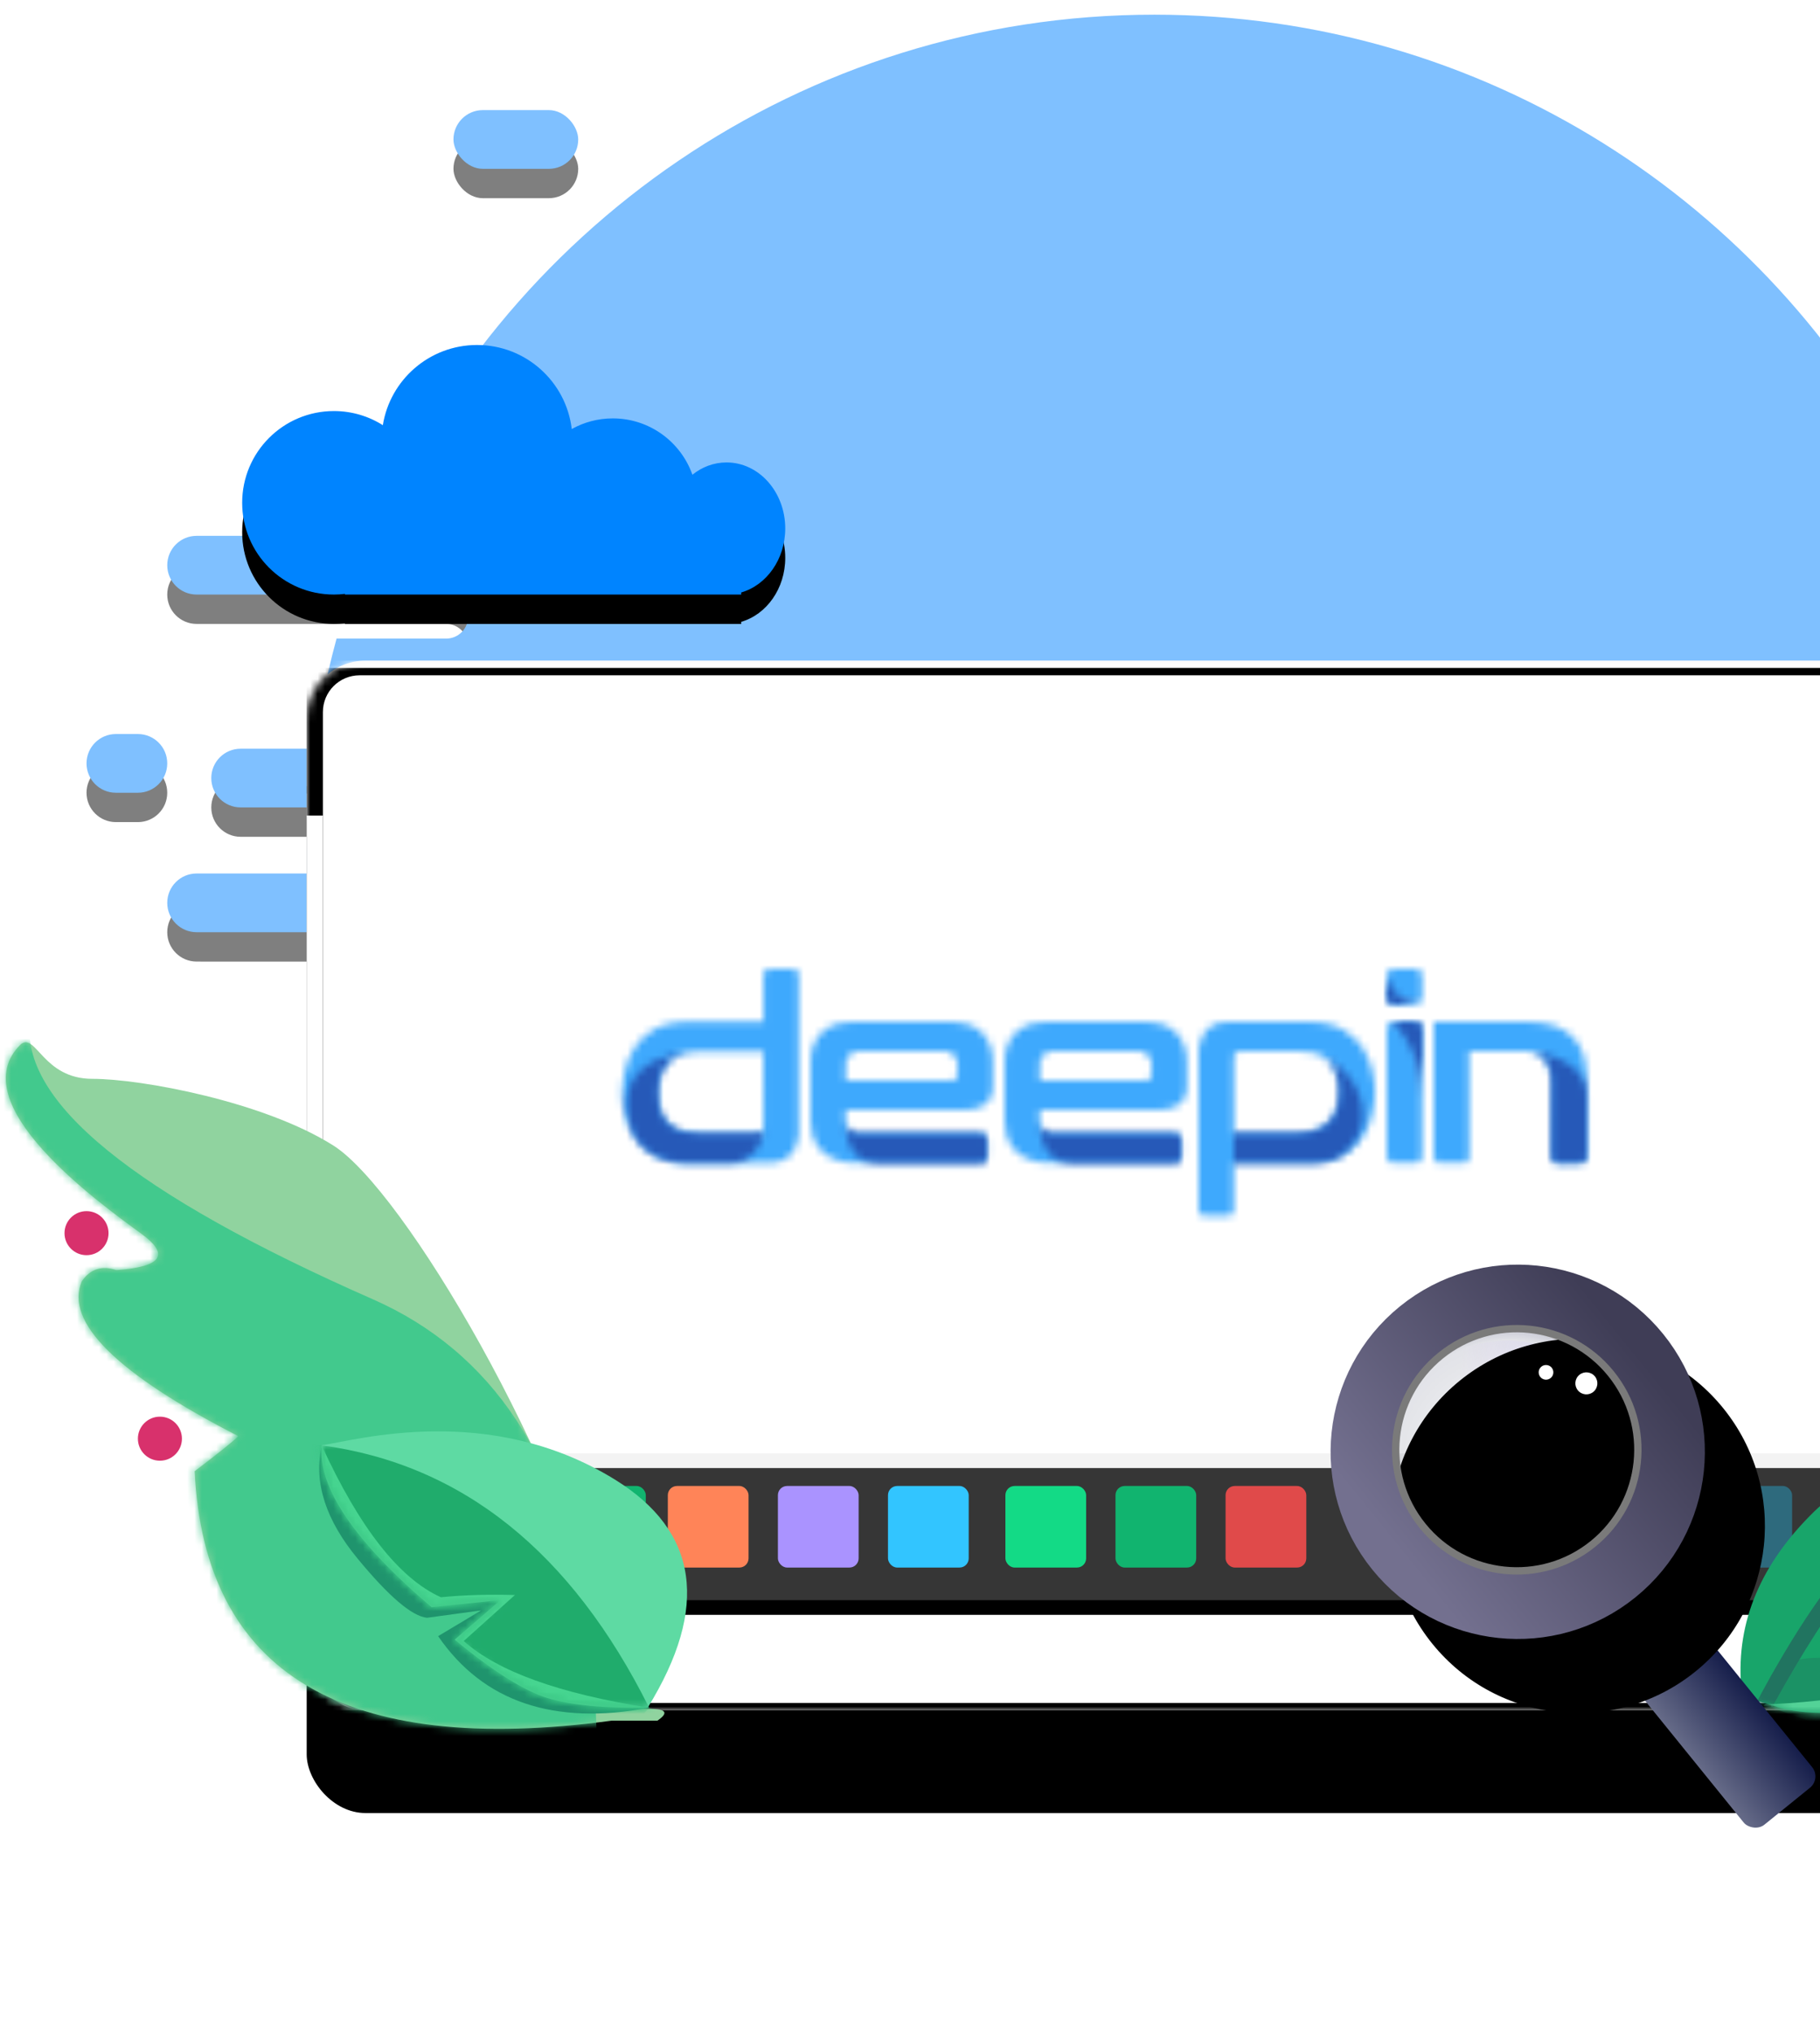 <?xml version="1.0" encoding="UTF-8"?>
<svg width="248px" height="277px" viewBox="0 0 248 277" version="1.1" xmlns="http://www.w3.org/2000/svg" xmlns:xlink="http://www.w3.org/1999/xlink">
    <!-- Generator: Sketch 58 (84663) - https://sketch.com -->
    <title>dcc_Home detection image_300px</title>
    <desc>Created with Sketch.</desc>
    <defs>
        <path d="M256.79,35 L256.791,34.826 C256.309,34.94 255.807,35 255.29,35 C251.7,35 248.79,32.09 248.79,28.5 C248.79,24.91 251.7,22 255.29,22 C256.606,22 257.83,22.391 258.853,23.063 C259.311,19.64 262.242,17 265.79,17 C269.109,17 271.889,19.31 272.609,22.41 C273.284,22.145 274.02,22 274.79,22 C277.712,22 280.147,24.089 280.681,26.855 C281.413,25.724 282.534,25 283.79,25 C285.999,25 287.79,27.239 287.79,30 C287.79,32.33 286.516,34.287 284.791,34.842 L284.79,35 L283.79,35 L283.79,35 L256.79,35 Z" id="path-1"></path>
        <filter x="-28.2%" y="-38.9%" width="156.4%" height="222.2%" filterUnits="objectBoundingBox" id="filter-2">
            <feOffset dx="0" dy="4" in="SourceAlpha" result="shadowOffsetOuter1"></feOffset>
            <feGaussianBlur stdDeviation="3" in="shadowOffsetOuter1" result="shadowBlurOuter1"></feGaussianBlur>
            <feColorMatrix values="0 0 0 0 0.173   0 0 0 0 0.655   0 0 0 0 0.973  0 0 0 0.4 0" type="matrix" in="shadowBlurOuter1"></feColorMatrix>
        </filter>
        <path d="M157.29,0 C202.174,0 241.078,25.602 260.195,62.999 L277.79,63 C279.999,63 281.79,64.791 281.79,67 C281.79,69.209 279.999,71 277.79,71 L263.906,70.999 L263.905,71 L259.79,71 C258.192,71 256.886,72.249 256.795,73.824 L256.79,74 C256.79,75.598 258.039,76.904 259.614,76.995 L259.79,77 L293.79,77 C295.999,77 297.79,78.791 297.79,81 C297.79,83.209 295.999,85 293.79,85 L259.79,85 C258.133,85 256.79,86.343 256.79,88 C256.79,89.598 258.039,90.904 259.614,90.995 L259.79,91 L270.186,91 C270.685,93.308 271.115,95.643 271.473,98 L277.79,98 C279.999,98 281.79,99.791 281.79,102 C281.79,104.209 279.999,106 277.79,106 L272.405,106 C272.593,108.315 272.714,110.649 272.764,113.001 L296.79,113 C298.999,113 300.79,114.791 300.79,117 C300.79,119.209 298.999,121 296.79,121 L272.661,121.001 C269.79,182.235 219.235,231 157.29,231 C96.7,231 47.007,184.345 42.175,125.001 L26.79,125 C24.581,125 22.79,123.209 22.79,121 C22.79,118.791 24.581,117 26.79,117 L41.8,117.001 C41.793,116.501 41.79,116.001 41.79,115.5 C41.79,112.981 41.871,110.48 42.03,108.001 L32.79,108 C30.581,108 28.79,106.209 28.79,104 C28.79,101.791 30.581,100 32.79,100 L60.79,100 C62.447,100 63.79,98.657 63.79,97 C63.79,95.343 62.447,94 60.79,94 L60.79,94 L43.788,94 C44.361,90.956 45.053,87.955 45.86,85.001 L60.79,85 C62.447,85 63.79,83.657 63.79,82 C63.79,80.402 62.541,79.096 60.966,79.005 L60.79,79 L26.79,79 C24.581,79 22.79,77.209 22.79,75 C22.79,72.791 24.581,71 26.79,71 L50.674,71 C68.099,29.302 109.273,0 157.29,0 Z M18.79,98 C20.999,98 22.79,99.791 22.79,102 C22.79,104.209 20.999,106 18.79,106 L15.79,106 C13.581,106 11.79,104.209 11.79,102 C11.79,99.791 13.581,98 15.79,98 L18.79,98 Z" id="path-3"></path>
        <filter x="-3.8%" y="-3.0%" width="107.6%" height="109.5%" filterUnits="objectBoundingBox" id="filter-4">
            <feOffset dx="0" dy="4" in="SourceAlpha" result="shadowOffsetOuter1"></feOffset>
            <feGaussianBlur stdDeviation="3" in="shadowOffsetOuter1" result="shadowBlurOuter1"></feGaussianBlur>
            <feColorMatrix values="0 0 0 0 0.173   0 0 0 0 0.655   0 0 0 0 0.973  0 0 0 0.4 0" type="matrix" in="shadowBlurOuter1"></feColorMatrix>
        </filter>
        <rect id="path-5" x="61.79" y="13" width="17" height="8" rx="4"></rect>
        <filter x="-64.7%" y="-87.5%" width="229.4%" height="375.0%" filterUnits="objectBoundingBox" id="filter-6">
            <feOffset dx="0" dy="4" in="SourceAlpha" result="shadowOffsetOuter1"></feOffset>
            <feGaussianBlur stdDeviation="3" in="shadowOffsetOuter1" result="shadowBlurOuter1"></feGaussianBlur>
            <feColorMatrix values="0 0 0 0 0.173   0 0 0 0 0.655   0 0 0 0 0.973  0 0 0 0.4 0" type="matrix" in="shadowBlurOuter1"></feColorMatrix>
        </filter>
        <path d="M14.352,118.303 C28.119,108.052 38.587,95.288 45.754,80.011 C56.506,57.097 49.655,8.538 55.754,0.01 C51.786,-0.086 29.251,6.011 20.503,35.011 C14.671,54.345 7.836,77.581 3.55271368e-15,104.72 L14.352,118.303 Z" id="path-7"></path>
        <rect id="path-9" x="0" y="0" width="231" height="143" rx="8"></rect>
        <filter x="-22.5%" y="-26.6%" width="145.0%" height="172.7%" filterUnits="objectBoundingBox" id="filter-11">
            <feOffset dx="0" dy="14" in="SourceAlpha" result="shadowOffsetOuter1"></feOffset>
            <feGaussianBlur stdDeviation="15" in="shadowOffsetOuter1" result="shadowBlurOuter1"></feGaussianBlur>
            <feColorMatrix values="0 0 0 0 0   0 0 0 0 0   0 0 0 0 0  0 0 0 0.19 0" type="matrix" in="shadowBlurOuter1"></feColorMatrix>
        </filter>
        <rect id="path-12" x="0" y="0" width="231" height="17.105"></rect>
        <filter x="-7.4%" y="-76.0%" width="114.7%" height="298.8%" filterUnits="objectBoundingBox" id="filter-13">
            <feOffset dx="0" dy="4" in="SourceAlpha" result="shadowOffsetOuter1"></feOffset>
            <feGaussianBlur stdDeviation="5" in="shadowOffsetOuter1" result="shadowBlurOuter1"></feGaussianBlur>
            <feComposite in="shadowBlurOuter1" in2="SourceAlpha" operator="out" result="shadowBlurOuter1"></feComposite>
            <feColorMatrix values="0 0 0 0 0   0 0 0 0 0   0 0 0 0 0  0 0 0 0.03 0" type="matrix" in="shadowBlurOuter1"></feColorMatrix>
        </filter>
        <filter x="-4.5%" y="-38.0%" width="109.1%" height="222.8%" filterUnits="objectBoundingBox" id="filter-14">
            <feOffset dx="0" dy="1" in="SourceAlpha" result="shadowOffsetInner1"></feOffset>
            <feComposite in="shadowOffsetInner1" in2="SourceAlpha" operator="arithmetic" k2="-1" k3="1" result="shadowInnerInner1"></feComposite>
            <feColorMatrix values="0 0 0 0 1   0 0 0 0 1   0 0 0 0 1  0 0 0 0.6 0" type="matrix" in="shadowInnerInner1"></feColorMatrix>
        </filter>
        <path d="M188,10 L188,11 L182,11 L182,10 L188,10 Z M188,8 L188,9 L182,9 L182,8 L188,8 Z M186,6 L186,7 L182,7 L182,6 L186,6 Z" id="path-15"></path>
        <filter x="-183.3%" y="-140.0%" width="466.7%" height="540.0%" filterUnits="objectBoundingBox" id="filter-16">
            <feOffset dx="0" dy="4" in="SourceAlpha" result="shadowOffsetOuter1"></feOffset>
            <feGaussianBlur stdDeviation="3" in="shadowOffsetOuter1" result="shadowBlurOuter1"></feGaussianBlur>
            <feColorMatrix values="0 0 0 0 0.626   0 0 0 0 0.626   0 0 0 0 0.626  0 0 0 0.4 0" type="matrix" in="shadowBlurOuter1"></feColorMatrix>
        </filter>
        <rect id="path-17" x="0" y="0" width="227" height="140" rx="5"></rect>
        <filter x="-3.3%" y="-3.2%" width="106.6%" height="110.7%" filterUnits="objectBoundingBox" id="filter-19">
            <feOffset dx="0" dy="3" in="SourceAlpha" result="shadowOffsetOuter1"></feOffset>
            <feGaussianBlur stdDeviation="2" in="shadowOffsetOuter1" result="shadowBlurOuter1"></feGaussianBlur>
            <feColorMatrix values="0 0 0 0 0   0 0 0 0 0   0 0 0 0 0  0 0 0 0.1 0" type="matrix" in="shadowBlurOuter1"></feColorMatrix>
        </filter>
        <rect id="path-20" x="0" y="0" width="209" height="20" rx="2.5"></rect>
        <filter x="-6.2%" y="-55.0%" width="112.4%" height="230.0%" filterUnits="objectBoundingBox" id="filter-21">
            <feOffset dx="0" dy="2" in="SourceAlpha" result="shadowOffsetOuter1"></feOffset>
            <feGaussianBlur stdDeviation="4" in="shadowOffsetOuter1" result="shadowBlurOuter1"></feGaussianBlur>
            <feComposite in="shadowBlurOuter1" in2="SourceAlpha" operator="out" result="shadowBlurOuter1"></feComposite>
            <feColorMatrix values="0 0 0 0 0   0 0 0 0 0   0 0 0 0 0  0 0 0 0.2 0" type="matrix" in="shadowBlurOuter1"></feColorMatrix>
        </filter>
        <path d="M2.456,35.5 C2.829,35.245 4.525,35.61 7.544,36.598 C12.072,38.079 28.238,38.575 35.634,26.274 C43.03,13.972 48.478,5.46 52.451,1.897 C56.425,-1.666 23.463,-0.841 12.474,9.869 C5.148,17.008 1.809,24.926 2.456,33.622 C0.819,34.621 -1.62003744e-12,35.247 -1.62003744e-12,35.5 C-1.62003744e-12,35.753 0.819,35.753 2.456,35.5 Z" id="path-22"></path>
        <path d="M83.362,92.413 C46.815,97.331 27.87,86.003 26.526,58.431 C29.817,55.933 31.8,54.341 32.477,53.654 C15.929,45.16 8.815,38.136 11.136,32.581 C12.276,30.888 13.85,30.372 15.857,31.034 C22.06,30.591 23.193,28.937 19.258,26.074 C13.355,21.778 -5.41,8.235 2.863,0.249 C4.913,-1.311 5.887,4.975 12.573,4.975 C19.258,4.975 35.973,8.074 45.445,14.074 C54.918,20.074 76.752,56.875 83.362,84.856 C85.209,88.65 85.017,90.805 88.477,90.805 C90.784,90.805 91.154,91.341 89.586,92.413 L83.362,92.413 Z" id="path-24"></path>
        <path d="M45.329,37.639 C39.439,37.748 34.895,37.314 31.695,36.338 C28.495,35.361 24.274,32.708 19.031,28.38 L25.291,22.973 L15.875,23.957 C5.36,14.987 0.367,7.635 0.896,1.903 C5.646,1.203 23.716,-4.016 40.84,6.558 C52.256,13.607 53.752,23.968 45.329,37.639 Z" id="path-26"></path>
        <filter x="-50.9%" y="-30.5%" width="198.1%" height="159.8%" filterUnits="objectBoundingBox" id="filter-28">
            <feOffset dx="0" dy="2" in="SourceAlpha" result="shadowOffsetOuter1"></feOffset>
            <feGaussianBlur stdDeviation="5.5" in="shadowOffsetOuter1" result="shadowBlurOuter1"></feGaussianBlur>
            <feColorMatrix values="0 0 0 0 0   0 0 0 0 0   0 0 0 0 0  0 0 0 0.2 0" type="matrix" in="shadowBlurOuter1" result="shadowMatrixOuter1"></feColorMatrix>
            <feMerge>
                <feMergeNode in="shadowMatrixOuter1"></feMergeNode>
                <feMergeNode in="SourceGraphic"></feMergeNode>
            </feMerge>
        </filter>
        <linearGradient x1="50%" y1="-35.432%" x2="50%" y2="100%" id="linearGradient-29">
            <stop stop-color="#525878" offset="0%"></stop>
            <stop stop-color="#D8D8D8" offset="100%"></stop>
        </linearGradient>
        <linearGradient x1="0%" y1="44.914%" x2="100%" y2="44.914%" id="linearGradient-30">
            <stop stop-color="#666B88" offset="0%"></stop>
            <stop stop-color="#161E4B" offset="100%"></stop>
        </linearGradient>
        <radialGradient cx="50%" cy="50%" fx="50%" fy="50%" r="55.712%" gradientTransform="translate(0.5,0.5),scale(1,1),translate(-0.5,-0.5)" id="radialGradient-31">
            <stop stop-color="#01001F" stop-opacity="0.036" offset="0%"></stop>
            <stop stop-color="#000636" stop-opacity="0.219" offset="81.152%"></stop>
            <stop stop-color="#01003C" stop-opacity="0.688" offset="100%"></stop>
        </radialGradient>
        <ellipse id="path-32" cx="18.637" cy="18.369" rx="18.371" ry="18.369"></ellipse>
        <radialGradient cx="20.831%" cy="86.284%" fx="20.831%" fy="86.284%" r="74.767%" gradientTransform="translate(0.208,0.863),scale(0.898,1),rotate(-59.185),translate(-0.208,-0.863)" id="radialGradient-34">
            <stop stop-color="#AED6FA" stop-opacity="0.515" offset="0.037%"></stop>
            <stop stop-color="#B385FF" stop-opacity="0" offset="100%"></stop>
        </radialGradient>
        <linearGradient x1="0%" y1="50%" x2="100%" y2="50%" id="linearGradient-35">
            <stop stop-color="#73708F" offset="0%"></stop>
            <stop stop-color="#3F3D56" offset="100%"></stop>
        </linearGradient>
        <circle id="path-36" cx="25.506" cy="25.899" r="25.5"></circle>
        <filter x="-12.7%" y="-12.7%" width="125.5%" height="125.5%" filterUnits="objectBoundingBox" id="filter-37">
            <feOffset dx="0" dy="13" in="SourceAlpha" result="shadowOffsetInner1"></feOffset>
            <feComposite in="shadowOffsetInner1" in2="SourceAlpha" operator="arithmetic" k2="-1" k3="1" result="shadowInnerInner1"></feComposite>
            <feColorMatrix values="0 0 0 0 0.631   0 0 0 0 0.631   0 0 0 0 0.631  0 0 0 0.5 0" type="matrix" in="shadowInnerInner1"></feColorMatrix>
        </filter>
        <path d="M47,79 L47,78.911 C46.508,78.97 46.008,79 45.5,79 C38.596,79 33,73.404 33,66.5 C33,59.596 38.596,54 45.5,54 C47.951,54 50.236,54.705 52.166,55.924 C53.159,49.731 58.527,45 65,45 C71.655,45 77.142,50.001 77.909,56.45 C79.564,55.526 81.47,55 83.5,55 C88.511,55 92.774,58.205 94.349,62.677 C95.659,61.621 97.265,61 99,61 C103.418,61 107,65.029 107,70 C107,74.193 104.451,77.717 101.001,78.716 L101,79 L99,79 L99,79 L47,79 Z" id="path-38"></path>
        <filter x="-14.9%" y="-20.6%" width="129.7%" height="164.7%" filterUnits="objectBoundingBox" id="filter-39">
            <feOffset dx="0" dy="4" in="SourceAlpha" result="shadowOffsetOuter1"></feOffset>
            <feGaussianBlur stdDeviation="3" in="shadowOffsetOuter1" result="shadowBlurOuter1"></feGaussianBlur>
            <feColorMatrix values="0 0 0 0 0.173   0 0 0 0 0.655   0 0 0 0 0.973  0 0 0 0.4 0" type="matrix" in="shadowBlurOuter1"></feColorMatrix>
        </filter>
        <path d="M23.224,19.231 L5.634,19.205 C5.634,19.205 0.017,19.231 0.017,13.615 C0.017,9.652 0.015,8.575 0.015,5.563 C0.015,5.563 -0.401,0 5.737,0 L19.244,0 C25.274,0 24.84,5.638 24.84,5.638 L24.84,8.814 C24.84,8.814 25.29,12.019 20.84,12.019 L4.808,12.019 C4.808,12.019 4.787,13.547 4.808,13.649 C4.808,13.649 4.783,15.212 6.397,15.212 C7.416,15.212 23.237,15.224 23.237,15.224 C23.237,15.224 24.05,15.237 24.05,16.038 C24.05,16.318 24.054,18.139 24.055,18.417 C24.056,18.491 24.051,19.231 23.224,19.231 Z M19.244,8.024 C20.019,8.024 20.019,7.224 20.019,7.224 C20.019,6.628 20.029,6.246 20.032,5.622 C20.036,4.833 19.193,4.019 18.467,4.019 C17.661,4.019 7.201,4.016 6.423,4.019 C5.584,4.022 4.811,4.821 4.811,5.634 C4.811,5.95 4.808,8.026 4.808,8.026 C4.808,8.026 18.732,8.024 19.244,8.024 Z" id="path-40"></path>
        <path d="M24.03,0 C24.03,0 24.84,0 24.84,0.801 L24.84,22.449 C24.84,22.449 24.836,26.431 20.838,26.431 C17.61,26.431 17.397,26.414 9.771,26.421 C2.146,26.429 0.798,19.937 0.79,16.838 C0.783,13.74 2.111,7.209 9.651,7.212 C13.163,7.213 16.656,7.211 20.03,7.212 C20.03,7.212 20.033,0.892 20.033,0.826 C20.033,0 20.836,0 20.836,0 C21.179,0.001 23.687,0.001 24.03,0 Z M20.019,21.655 C20.019,20.943 20.016,11.245 20.016,11.245 C20.016,11.245 13.65,11.236 11.421,11.236 C9.192,11.236 5.619,11.924 5.622,16.889 C5.623,21.854 8.837,22.43 11.459,22.438 C14.079,22.446 18.345,22.436 19.218,22.436 C20.032,22.436 20.019,21.655 20.019,21.655 Z" id="path-42"></path>
        <path d="M4.006,4.808 L0.801,4.808 C0.359,4.808 0,4.449 0,4.006 L0,0.801 C0,0.359 0.359,0 0.801,0 L4.006,0 C4.449,0 4.808,0.359 4.808,0.801 L4.808,4.006 C4.808,4.449 4.449,4.808 4.006,4.808 Z" id="path-44"></path>
        <path d="M4.006,19.231 L0.801,19.231 C0.359,19.231 0,18.872 0,18.429 L0,0.801 C0,0.359 0.359,0 0.801,0 L4.006,0 C4.449,0 4.808,0.359 4.808,0.801 L4.808,18.429 C4.808,18.872 4.449,19.231 4.006,19.231 Z" id="path-46"></path>
        <path d="M12.821,0.006 C18.707,0.014 20.833,3.207 20.833,7.648 L20.833,18.43 C20.833,18.873 20.475,19.231 20.033,19.232 L16.829,19.233 C16.385,19.234 16.026,18.874 16.027,18.43 L16.05,8.013 C16.05,4.073 12.948,4.013 12.814,4.013 C10.669,4.013 4.807,4.019 4.807,4.019 L4.83,18.405 C4.83,18.405 4.862,19.371 3.758,19.214 C2.974,19.216 1.743,19.22 0.959,19.224 C0.232,19.317 0,18.78 0,18.417 L0,0.003 C0,0.003 6.934,-0.002 12.821,0.006 Z" id="path-48"></path>
        <path d="M19.216,10.478 C19.216,13.062 17.2,15.208 14.605,15.208 C13.104,15.204 13.615,15.2 8.97,15.204 C5.182,15.208 2.317,13.534 1.265,10.621 C-2.272,-0.267 10.62,0.018 10.62,0.018 C8.39,0.018 4.821,0.521 4.821,5.671 C4.821,10.636 8.036,11.212 10.658,11.22 C13.278,11.228 17.543,11.218 18.417,11.218 C19.119,11.218 19.206,10.637 19.216,10.478 Z" id="path-50"></path>
        <path d="M0.804,26.431 C0.804,26.431 -1.28345277e-09,26.431 -1.28345277e-09,25.63 L-1.28345277e-09,3.983 C-1.28345277e-09,3.983 -0.002,0 3.997,0 C7.224,0 7.432,0.017 15.058,0.01 C22.683,0.002 24.03,6.494 24.038,9.593 C24.046,12.692 22.718,19.223 15.177,19.22 C11.667,19.219 8.173,19.22 4.8,19.22 C4.8,19.22 4.796,25.539 4.796,25.605 C4.796,26.431 3.996,26.431 3.996,26.431 C3.653,26.43 1.147,26.43 0.804,26.431 Z M4.808,4.777 C4.808,5.488 4.812,15.187 4.812,15.187 C4.812,15.187 11.179,15.195 13.407,15.195 C15.637,15.195 19.209,14.507 19.207,9.542 C19.205,4.577 15.991,4.002 13.369,3.994 C10.748,3.986 6.483,3.995 5.61,3.995 C4.796,3.995 4.808,4.777 4.808,4.777 Z" id="path-52"></path>
        <path d="M19.231,1.603 C19.231,1.603 20.032,1.64 20.032,2.417 L20.032,4.808 C20.032,4.808 20.083,5.609 19.218,5.609 C18.353,5.609 5.292,5.608 5.292,5.608 C0.433,5.608 0.801,0.027 0.801,0.027 C0.801,0.027 0.791,1.591 2.442,1.591 C4.417,1.591 19.231,1.603 19.231,1.603 Z" id="path-54"></path>
        <path d="M23.224,19.231 L5.634,19.205 C5.634,19.205 0.017,19.231 0.017,13.615 C0.017,9.652 0.015,8.575 0.015,5.563 C0.015,5.563 -0.401,0 5.737,0 L19.244,0 C25.274,0 24.84,5.638 24.84,5.638 L24.84,8.814 C24.84,8.814 25.29,12.019 20.84,12.019 L4.808,12.019 C4.808,12.019 4.787,13.547 4.808,13.649 C4.808,13.649 4.783,15.212 6.397,15.212 C7.416,15.212 23.237,15.224 23.237,15.224 C23.237,15.224 24.05,15.237 24.05,16.038 C24.05,16.318 24.054,18.139 24.055,18.417 C24.056,18.491 24.051,19.231 23.224,19.231 Z M19.244,8.024 C20.019,8.024 20.019,7.224 20.019,7.224 C20.019,6.628 20.029,6.246 20.032,5.622 C20.036,4.833 19.193,4.019 18.467,4.019 C17.661,4.019 7.201,4.016 6.423,4.019 C5.584,4.022 4.811,4.821 4.811,5.634 C4.811,5.95 4.808,8.026 4.808,8.026 C4.808,8.026 18.732,8.024 19.244,8.024 Z" id="path-56"></path>
        <path d="M19.231,1.603 C19.231,1.603 20.032,1.64 20.032,2.417 L20.032,4.808 C20.032,4.808 20.082,5.609 19.218,5.609 C18.353,5.609 5.292,5.608 5.292,5.608 C0.433,5.608 0.801,0.027 0.801,0.027 C0.801,0.027 0.791,1.591 2.442,1.591 C4.417,1.591 19.231,1.603 19.231,1.603 Z" id="path-58"></path>
        <path d="M17.433,6.469 C17.771,8.304 17.619,11.474 14.006,13.783 C14.006,13.783 12.508,14.401 10.868,14.399 L10.871,14.393 C10.706,14.401 3.371,14.413 0,14.412 L0,2.404 L0.002,2.404 C0.003,5.609 0.005,10.379 0.005,10.379 C0.005,10.379 6.371,10.387 8.599,10.387 C10.829,10.387 14.401,9.7 14.399,4.734 C14.398,2.289 13.616,0.912 12.512,0.139 L12.573,0.128 C12.573,0.128 16.614,2.028 17.433,6.469 Z" id="path-60"></path>
        <path d="M3.205,0 C3.647,0 4.006,0.359 4.006,0.801 L4.006,10.478 C4.006,3.432 0,0 0,0 L3.205,0 Z" id="path-62"></path>
        <path d="M0.801,4.006 C0.359,4.006 0,3.647 0,3.205 L0,0.1 C0,0.1 0.536,3.486 4.282,3.95 C4.196,3.982 4.104,4.006 4.006,4.006 L0.801,4.006 Z" id="path-64"></path>
        <path d="M0.322,0.035 C0.322,0.035 8.013,0.714 8.013,5.913 L8.013,14.424 C8.013,14.866 7.655,15.224 7.212,15.225 L4.009,15.227 C3.565,15.228 3.206,14.868 3.207,14.424 L3.23,4.006 C3.23,0.776 1.147,0.155 0.322,0.035 Z" id="path-66"></path>
    </defs>
    <g id="高保真" stroke="none" stroke-width="1" fill="none" fill-rule="evenodd">
        <g id="高保真1备份-20" transform="translate(-692, -222)">
            <g id="dcc_Home-deepin-image_300px" transform="translate(692, 195)">
                <rect id="矩形" fill="#FF6969" opacity="0" x="6.79" y="0" width="300" height="300"></rect>
                <g id="编组-68" stroke-width="1" transform="translate(0, 29)">
                    <g id="形状结合备份-2" opacity="0.162">
                        <use fill="black" fill-opacity="1" filter="url(#filter-2)" xlink:href="#path-1"></use>
                        <use fill="#0081FF" fill-rule="evenodd" xlink:href="#path-1"></use>
                    </g>
                    <g id="形状结合" opacity="0.503">
                        <use fill="black" fill-opacity="1" filter="url(#filter-4)" xlink:href="#path-3"></use>
                        <use fill="#0081FF" fill-rule="evenodd" xlink:href="#path-3"></use>
                    </g>
                    <g id="矩形备份-55" opacity="0.5">
                        <use fill="black" fill-opacity="1" filter="url(#filter-6)" xlink:href="#path-5"></use>
                        <use fill="#0081FF" fill-rule="evenodd" xlink:href="#path-5"></use>
                    </g>
                    <g id="编组-66" transform="translate(242.036, 101.989)">
                        <mask id="mask-8" fill="white">
                            <use xlink:href="#path-7"></use>
                        </mask>
                        <use id="路径-29" fill="#21AC6E" xlink:href="#path-7"></use>
                        <path d="M56.717,0.01 C54.271,-0.204 52.562,2.909 51.59,9.35 C50.13,19.011 53.108,57.511 44.167,75.882 C35.227,94.252 33.289,98.765 21.114,102.926 C12.997,105.7 17.069,112.926 33.33,124.604 L61.445,74.011 L56.717,0.01 Z" id="路径-30" fill="#51D093" mask="url(#mask-8)"></path>
                        <path d="M28.681,15.93 L30.754,15.438 C36.89,66.702 36.508,93.728 29.606,96.515 C22.705,99.303 17.62,96.801 14.352,89.011 L28.681,15.93 Z" id="路径-2" fill="#1B9265" mask="url(#mask-8)"></path>
                    </g>
                    <g id="编组-64" transform="translate(41.79, 88)">
                        <mask id="mask-10" fill="white">
                            <use xlink:href="#path-9"></use>
                        </mask>
                        <g id="矩形">
                            <use fill="black" fill-opacity="1" filter="url(#filter-11)" xlink:href="#path-9"></use>
                            <use fill="#F8F8F8" fill-rule="evenodd" xlink:href="#path-9"></use>
                        </g>
                        <g id="编组-63" mask="url(#mask-10)">
                            <rect id="矩形" fill="#FFFFFF" x="51" y="25" width="172.908" height="110.842" rx="8"></rect>
                            <rect id="矩形" fill="#FFFFFF" x="0" y="17.105" width="45.107" height="125.895"></rect>
                            <g id="矩形">
                                <use fill="black" fill-opacity="1" filter="url(#filter-13)" xlink:href="#path-12"></use>
                                <use fill-opacity="0.8" fill="#FFFFFF" fill-rule="evenodd" xlink:href="#path-12"></use>
                                <use fill="black" fill-opacity="1" filter="url(#filter-14)" xlink:href="#path-12"></use>
                            </g>
                            <g id="形状结合">
                                <use fill="black" fill-opacity="1" filter="url(#filter-16)" xlink:href="#path-15"></use>
                                <use fill="#D8D8D8" fill-rule="evenodd" xlink:href="#path-15"></use>
                            </g>
                            <circle id="椭圆形" fill="#EBF3DD" cx="138" cy="58" r="18"></circle>
                            <rect id="矩形" fill="#EBF3DD" x="113" y="88" width="49" height="6"></rect>
                            <rect id="矩形备份-47" fill="#EBF3DD" x="96" y="97" width="84" height="6"></rect>
                        </g>
                        <g id="Group" mask="url(#mask-10)">
                            <g transform="translate(2.21, 2)">
                                <mask id="mask-18" fill="white">
                                    <use xlink:href="#path-17"></use>
                                </mask>
                                <g id="Mask" stroke="none" fill="none">
                                    <use fill="black" fill-opacity="1" filter="url(#filter-19)" xlink:href="#path-17"></use>
                                    <use fill="#FFFFFF" fill-rule="evenodd" xlink:href="#path-17"></use>
                                </g>
                                <g id="编组-2" stroke="none" stroke-width="1" fill="none" fill-rule="evenodd" mask="url(#mask-18)">
                                    <g transform="translate(11, 106)">
                                        <g id="Rectangle" fill="none">
                                            <use fill="black" fill-opacity="1" filter="url(#filter-21)" xlink:href="#path-20"></use>
                                            <use fill-opacity="0.258" fill="#D2D2D2" fill-rule="evenodd" xlink:href="#path-20"></use>
                                        </g>
                                        <ellipse id="Oval" fill="#2876E8" fill-rule="evenodd" cx="9.9" cy="10" rx="5.5" ry="5.556"></ellipse>
                                        <rect id="Rectangle" fill="#11B46F" fill-rule="evenodd" x="22" y="4.444" width="11" height="11.111" rx="1.25"></rect>
                                        <rect id="Rectangle" fill="#11B46F" fill-rule="evenodd" x="97" y="4.444" width="11" height="11.111" rx="1.25"></rect>
                                        <rect id="Rectangle" fill-opacity="0.352" fill="#21CBFF" fill-rule="evenodd" x="178.2" y="4.444" width="11" height="11.111" rx="1.25"></rect>
                                        <rect id="Rectangle" fill="#13DA86" fill-rule="evenodd" x="82" y="4.444" width="11" height="11.111" rx="1.25"></rect>
                                        <rect id="Rectangle" fill-opacity="0.352" fill="#5A00FF" fill-rule="evenodd" x="162.8" y="4.444" width="11" height="11.111" rx="1.25"></rect>
                                        <rect id="Rectangle" fill="#FF8458" fill-rule="evenodd" x="36" y="4.444" width="11" height="11.111" rx="1.25"></rect>
                                        <rect id="Rectangle备份" fill="#AA93FF" fill-rule="evenodd" x="51" y="4.444" width="11" height="11.111" rx="1.25"></rect>
                                        <rect id="Rectangle备份-2" fill="#32C5FF" fill-rule="evenodd" x="66" y="4.444" width="11" height="11.111" rx="1.25"></rect>
                                        <rect id="Rectangle" fill="#E04A4A" fill-rule="evenodd" x="112" y="4.444" width="11" height="11.111" rx="1.25"></rect>
                                        <rect id="Rectangle" fill-opacity="0.352" fill="#000000" fill-rule="evenodd" x="193.6" y="4.444" width="11" height="11.111" rx="1.25"></rect>
                                    </g>
                                </g>
                            </g>
                        </g>
                    </g>
                    <g id="编组-65" transform="translate(234.79, 194)">
                        <mask id="mask-23" fill="white">
                            <use xlink:href="#path-22"></use>
                        </mask>
                        <use id="路径-25" fill="#18A56A" xlink:href="#path-22"></use>
                        <path d="M35.857,23.391 C27.11,27.692 19.642,29.842 13.453,29.842 C7.264,29.842 4.995,32.113 6.644,36.656 L20.99,41.793 L38.951,36.128 L35.857,23.391 Z" id="路径-28" fill="#1B9265" mask="url(#mask-23)"></path>
                        <path d="M4.17,36.656 C15.418,15.302 25.695,5.419 35,7.006 C31.525,9.096 23.716,5.529 6.644,36.656 C5.709,37.268 4.884,37.268 4.17,36.656 Z" id="路径-26" fill="#217460" mask="url(#mask-23)"></path>
                        <path d="M53,1.252 C50.449,2.262 48.229,4.125 46.34,6.841 C43.507,10.915 31.843,32.184 24.275,33.872 C16.708,35.56 8.446,36.163 6.033,36.163 C4.425,36.163 6.389,38.658 11.927,43.648 C39.018,42.15 52.637,41.011 52.782,40.231 C52.927,39.451 54.005,29.679 56.015,10.915 L53,1.252 Z" id="路径-27" fill="#53D297" mask="url(#mask-23)"></path>
                    </g>
                    <g id="编组" transform="translate(0, 140)">
                        <mask id="mask-25" fill="white">
                            <use xlink:href="#path-24"></use>
                        </mask>
                        <use id="路径-22" fill="#90D39F" xlink:href="#path-24"></use>
                        <path d="M4.114,-3 C2.645,8 18.203,20.667 50.79,35 C83.377,49.333 89.877,94.001 70.29,169.003 C35.982,123.668 9.618,88 -8.802,62 C-27.222,36 -22.917,14.333 4.114,-3 Z" id="路径-23" fill="#42C98D" mask="url(#mask-25)"></path>
                        <circle id="椭圆形" fill="#D8316C" cx="21.79" cy="54" r="3"></circle>
                        <circle id="椭圆形备份-22" fill="#D8316C" cx="11.79" cy="26" r="3"></circle>
                    </g>
                    <g id="编组-67" transform="translate(42.932, 193)">
                        <path d="M0.858,2.252 C-0.15,7.089 1.487,12.107 5.769,17.305 C10.051,22.503 13.215,25.201 15.262,25.398 L22.638,24.391 L16.768,27.901 C22.92,36.849 32.506,40.1 45.524,37.656 C42.871,33.375 39.934,29.92 36.713,27.292 L21.411,15.875 L0.858,2.252 Z" id="路径-31" fill="#1F946D"></path>
                        <mask id="mask-27" fill="white">
                            <use xlink:href="#path-26"></use>
                        </mask>
                        <use id="路径-20" fill="#5EDAA3" xlink:href="#path-26"></use>
                        <path d="M45.524,37.656 C34.924,16.422 20.048,4.504 0.896,1.903 C-18.256,-0.699 -20.102,1.173 -4.642,7.518 L16.747,37.656 L37.836,46.182 L45.524,37.656 Z" id="路径-21" fill="#20AC6C" mask="url(#mask-27)"></path>
                        <path d="M0.896,1.903 C6.065,13.159 11.483,20.059 17.15,22.604 C20.346,22.292 23.707,22.19 27.235,22.297 L20.25,28.568 C24.885,32.71 33.31,35.74 45.524,37.656 C57.739,39.572 58.433,40.964 47.606,41.832 L17.15,36.711 L11.721,27.991 L3.613,14.857 L-1.966,3.178 L0.896,1.903 Z" id="路径-24" fill="#46D590" mask="url(#mask-27)"></path>
                    </g>
                    <g id="放大镜" filter="url(#filter-28)" transform="translate(216.253, 207.982) rotate(-39) translate(-216.253, -207.982) translate(189.253, 164.482)">
                        <rect id="矩形" fill="url(#linearGradient-29)" x="20.799" y="48.575" width="8" height="11"></rect>
                        <rect id="矩形" fill="url(#linearGradient-30)" x="19.481" y="54.711" width="12" height="32" rx="2"></rect>
                        <g id="编组-61" opacity="0.533" transform="translate(25.628, 26.845) rotate(60) translate(-25.628, -26.845) translate(6.628, 8.345)">
                            <mask id="mask-33" fill="white">
                                <use xlink:href="#path-32"></use>
                            </mask>
                            <use id="椭圆形备份-17" stroke="#979797" fill="url(#radialGradient-31)" fill-rule="nonzero" xlink:href="#path-32"></use>
                            <path d="M8.449,1.619 C8.248,1.284 8.388,1.723 8.171,2.045 C3.359,9.172 5.201,18.614 11.996,23.917 C18.79,29.219 28.488,28.318 34.296,22.091 C30.779,21.09 27.476,19.643 24.419,17.82 C17.876,13.918 12.454,8.291 8.449,1.619 Z" id="路径" fill="url(#radialGradient-34)" fill-rule="nonzero" style="mix-blend-mode: lighten;" mask="url(#mask-33)" transform="translate(19.885, 14.443) rotate(168) translate(-19.885, -14.443) "></path>
                            <ellipse id="椭圆形" fill="#FFFFFF" mask="url(#mask-33)" cx="22.434" cy="9.728" rx="1" ry="1"></ellipse>
                            <path d="M22.759,5.356 C21.913,4.669 21.904,4.102 23.497,3.49 C25.09,2.877 31.472,6.545 31.49,9.984 C24.234,3.206 23.604,6.043 22.759,5.356 Z" id="路径-3" mask="url(#mask-33)"></path>
                        </g>
                        <g id="编组-64" transform="translate(1.831, 0.182)">
                            <g id="椭圆形">
                                <use fill="black" fill-opacity="1" filter="url(#filter-37)" xlink:href="#path-36"></use>
                                <circle stroke="url(#linearGradient-35)" stroke-width="9" stroke-linejoin="square" cx="25.506" cy="25.899" r="21"></circle>
                            </g>
                            <circle id="椭圆形备份-22" stroke="#7A7A7A" cx="25.58" cy="25.602" r="16.5"></circle>
                            <circle id="椭圆形" fill="#FFFFFF" cx="35.314" cy="19.911" r="1"></circle>
                            <circle id="椭圆形备份-23" fill="#FFFFFF" cx="38.644" cy="24.538" r="1.5"></circle>
                        </g>
                    </g>
                    <g id="形状结合">
                        <use fill="black" fill-opacity="1" filter="url(#filter-39)" xlink:href="#path-38"></use>
                        <use fill="#0084FF" fill-rule="evenodd" xlink:href="#path-38"></use>
                    </g>
                </g>
                <g id="编组-2" stroke-width="1" transform="translate(84, 159)">
                    <g id="编组" transform="translate(26.442, 7.212)">
                        <mask id="mask-41" fill="white">
                            <use xlink:href="#path-40"></use>
                        </mask>
                        <g id="Clip-23"></g>
                        <polygon id="Fill-22" fill="#3EA9FD" mask="url(#mask-41)" points="-3.997 -4.006 28.859 -4.006 28.859 23.237 -3.997 23.237"></polygon>
                    </g>
                    <g id="编组">
                        <mask id="mask-43" fill="white">
                            <use xlink:href="#path-42"></use>
                        </mask>
                        <g id="Clip-25"></g>
                        <polygon id="Fill-24" fill="#3EA9FD" mask="url(#mask-43)" points="-3.216 -4.006 28.846 -4.006 28.846 30.438 -3.216 30.438"></polygon>
                    </g>
                    <g id="编组" transform="translate(104.968, 0)">
                        <mask id="mask-45" fill="white">
                            <use xlink:href="#path-44"></use>
                        </mask>
                        <g id="Clip-27"></g>
                        <polygon id="Fill-26" fill="#3EA9FD" mask="url(#mask-45)" points="-4.006 -4.006 8.814 -4.006 8.814 8.814 -4.006 8.814"></polygon>
                    </g>
                    <g id="编组" transform="translate(104.968, 7.212)">
                        <mask id="mask-47" fill="white">
                            <use xlink:href="#path-46"></use>
                        </mask>
                        <g id="Clip-29"></g>
                        <polygon id="Fill-28" fill="#3EA9FD" mask="url(#mask-47)" points="-4.006 -4.006 8.814 -4.006 8.814 23.237 -4.006 23.237"></polygon>
                    </g>
                    <g id="编组" transform="translate(111.378, 7.212)">
                        <mask id="mask-49" fill="white">
                            <use xlink:href="#path-48"></use>
                        </mask>
                        <g id="Clip-31"></g>
                        <polygon id="Fill-30" fill="#3EA9FD" mask="url(#mask-49)" points="-4.006 -4.005 24.84 -4.005 24.84 23.241 -4.006 23.241"></polygon>
                    </g>
                    <g id="编组" transform="translate(0.801, 11.218)">
                        <mask id="mask-51" fill="white">
                            <use xlink:href="#path-50"></use>
                        </mask>
                        <g id="Clip-33"></g>
                        <polygon id="Fill-32" fill="#2659B8" mask="url(#mask-51)" points="-3.356 -3.989 23.223 -3.989 23.223 19.215 -3.356 19.215"></polygon>
                    </g>
                    <g id="编组" transform="translate(79.327, 7.212)">
                        <mask id="mask-53" fill="white">
                            <use xlink:href="#path-52"></use>
                        </mask>
                        <g id="Clip-35"></g>
                        <polygon id="Fill-34" fill="#3EA9FD" mask="url(#mask-53)" points="-4.006 -4.006 28.045 -4.006 28.045 30.438 -4.006 30.438"></polygon>
                    </g>
                    <g id="编组" transform="translate(30.449, 20.833)">
                        <mask id="mask-55" fill="white">
                            <use xlink:href="#path-54"></use>
                        </mask>
                        <g id="Clip-37"></g>
                        <polygon id="Fill-36" fill="#2659B8" mask="url(#mask-55)" points="-3.212 -3.979 24.039 -3.979 24.039 9.615 -3.212 9.615"></polygon>
                    </g>
                    <g id="编组" transform="translate(52.885, 7.212)">
                        <mask id="mask-57" fill="white">
                            <use xlink:href="#path-56"></use>
                        </mask>
                        <g id="Clip-39"></g>
                        <polygon id="Fill-38" fill="#3EA9FD" mask="url(#mask-57)" points="-3.997 -4.006 28.859 -4.006 28.859 23.237 -3.997 23.237"></polygon>
                    </g>
                    <g id="编组" transform="translate(56.891, 20.833)">
                        <mask id="mask-59" fill="white">
                            <use xlink:href="#path-58"></use>
                        </mask>
                        <g id="Clip-41"></g>
                        <polygon id="Fill-40" fill="#2659B8" mask="url(#mask-59)" points="-3.212 -3.979 24.039 -3.979 24.039 9.615 -3.212 9.615"></polygon>
                    </g>
                    <g id="编组" transform="translate(84.135, 12.019)">
                        <mask id="mask-61" fill="white">
                            <use xlink:href="#path-60"></use>
                        </mask>
                        <g id="Clip-43"></g>
                        <polygon id="Fill-42" fill="#2659B8" mask="url(#mask-61)" points="-4.006 -3.878 21.56 -3.878 21.56 18.418 -4.006 18.418"></polygon>
                    </g>
                    <g id="编组" transform="translate(105.769, 7.212)">
                        <mask id="mask-63" fill="white">
                            <use xlink:href="#path-62"></use>
                        </mask>
                        <g id="Clip-45"></g>
                        <polygon id="Fill-44" fill="#2659B8" mask="url(#mask-63)" points="-4.006 -4.006 8.013 -4.006 8.013 14.485 -4.006 14.485"></polygon>
                    </g>
                    <g id="编组" transform="translate(104.968, 0.801)">
                        <mask id="mask-65" fill="white">
                            <use xlink:href="#path-64"></use>
                        </mask>
                        <g id="Clip-47"></g>
                        <polygon id="Fill-46" fill="#2659B8" mask="url(#mask-65)" points="-4.006 -3.906 8.288 -3.906 8.288 8.013 -4.006 8.013"></polygon>
                    </g>
                    <g id="编组" transform="translate(124.199, 11.218)">
                        <mask id="mask-67" fill="white">
                            <use xlink:href="#path-66"></use>
                        </mask>
                        <g id="Clip-49"></g>
                        <polygon id="Fill-48" fill="#2659B8" mask="url(#mask-67)" points="-3.684 -3.971 12.019 -3.971 12.019 19.233 -3.684 19.233"></polygon>
                    </g>
                </g>
            </g>
        </g>
    </g>
</svg>